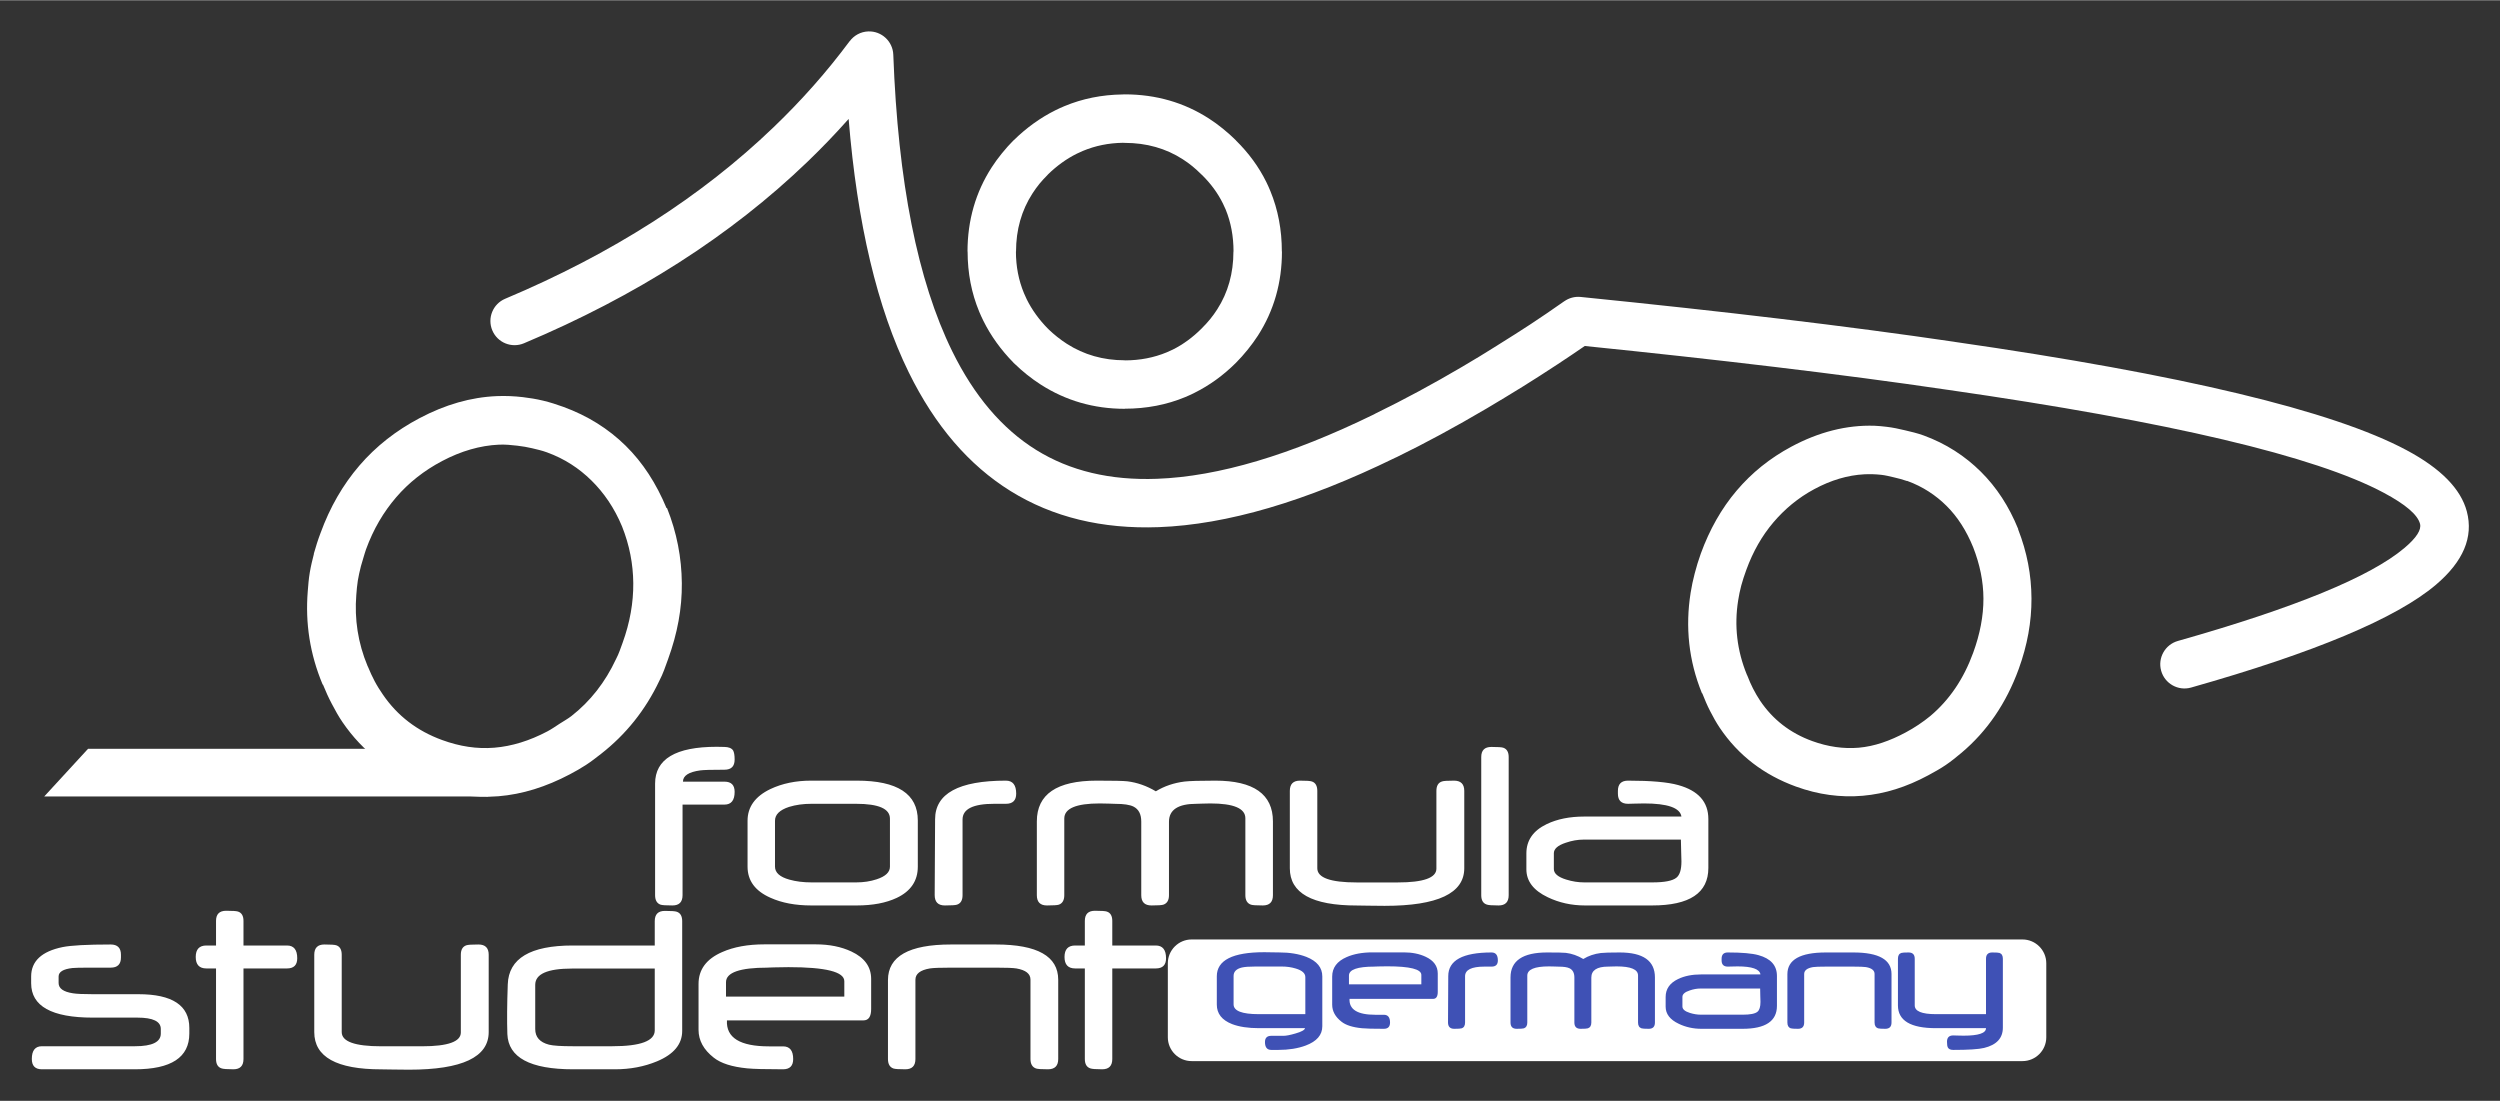 <?xml version="1.0" encoding="UTF-8" standalone="no"?>
<!DOCTYPE svg PUBLIC "-//W3C//DTD SVG 1.0//EN" "http://www.w3.org/TR/2001/REC-SVG-20010904/DTD/svg10.dtd">
<!-- Created with Inkscape (http://www.inkscape.org/) by Marsupilami -->
<svg xmlns:svg="http://www.w3.org/2000/svg" xmlns="http://www.w3.org/2000/svg" version="1.0" width="1024" height="451" viewBox="-1.905 -1.905 152.875 67.3" id="svg2836">
  <rect x="-1.905" y="-1.905" width="152.875" height="67.3" fill="#333333" stroke="none"/>
  <defs id="defs2838"/>
  <path d="M 70.961,62.966 L 121.771,62.966 C 122.571,62.966 123.225,62.312 123.225,61.512 L 123.225,56.983 C 123.225,56.183 122.571,55.528 121.771,55.528 L 70.961,55.528 C 70.161,55.528 69.508,56.183 69.508,56.983 L 69.508,61.512 C 69.508,62.312 70.161,62.966 70.961,62.966" id="path2597" style="fill:white;fill-opacity:1;fill-rule:evenodd;stroke:none"/>
  <path d="M 78.954,60.836 C 78.954,61.368 78.615,61.761 77.936,62.015 C 77.46,62.192 76.901,62.282 76.261,62.282 L 75.833,62.282 C 75.576,62.282 75.448,62.121 75.448,61.8 C 75.448,61.546 75.576,61.42 75.833,61.42 L 76.578,61.42 C 76.744,61.42 76.986,61.373 77.309,61.278 C 77.684,61.172 77.88,61.062 77.896,60.952 L 75.079,60.952 C 74.419,60.952 73.874,60.87 73.441,60.705 C 72.815,60.461 72.503,60.063 72.503,59.512 L 72.503,57.778 C 72.503,56.798 73.47,56.307 75.404,56.307 C 75.538,56.307 75.706,56.31 75.913,56.315 C 76.119,56.32 76.255,56.321 76.32,56.321 C 76.96,56.321 77.513,56.412 77.98,56.593 C 78.63,56.85 78.954,57.248 78.954,57.787 L 78.954,60.836 z M 77.916,60.095 L 77.916,57.832 C 77.916,57.597 77.723,57.423 77.331,57.305 C 77.063,57.223 76.78,57.183 76.486,57.183 L 74.864,57.183 C 74.484,57.183 74.209,57.203 74.041,57.242 C 73.7,57.323 73.529,57.496 73.529,57.758 L 73.529,59.497 C 73.529,59.896 74.04,60.095 75.059,60.095 L 77.916,60.095 z M 86.014,58.737 C 86.014,59.02 85.918,59.161 85.726,59.161 L 80.619,59.161 C 80.584,59.81 81.108,60.133 82.191,60.133 L 82.469,60.133 L 82.716,60.133 C 82.97,60.133 83.096,60.291 83.096,60.608 C 83.096,60.863 82.97,60.991 82.716,60.991 C 82.051,60.991 81.605,60.98 81.379,60.956 C 80.81,60.901 80.393,60.768 80.128,60.557 C 79.746,60.26 79.558,59.912 79.558,59.515 L 79.558,57.797 C 79.558,57.258 79.853,56.861 80.443,56.605 C 80.875,56.415 81.4,56.317 82.021,56.317 L 83.939,56.317 C 84.45,56.317 84.894,56.407 85.274,56.586 C 85.768,56.816 86.014,57.158 86.014,57.612 L 86.014,58.737 z M 85.01,58.271 L 85.01,57.696 C 85.01,57.345 84.314,57.17 82.92,57.17 C 82.75,57.17 82.57,57.173 82.383,57.178 C 82.196,57.185 82.115,57.188 82.138,57.188 C 81.103,57.188 80.584,57.37 80.584,57.733 L 80.584,58.271 L 85.01,58.271 z M 89.689,56.81 C 89.689,57.062 89.561,57.188 89.305,57.188 L 89.113,57.188 L 88.866,57.188 C 88.078,57.188 87.684,57.385 87.684,57.777 L 87.684,60.607 C 87.684,60.798 87.614,60.916 87.474,60.961 C 87.419,60.981 87.268,60.991 87.023,60.991 C 86.768,60.991 86.641,60.861 86.641,60.602 L 86.656,57.768 C 86.656,56.805 87.539,56.323 89.305,56.323 C 89.561,56.323 89.689,56.486 89.689,56.81 M 99.294,60.607 C 99.294,60.863 99.168,60.991 98.915,60.991 C 98.674,60.991 98.525,60.981 98.471,60.961 C 98.331,60.913 98.261,60.795 98.261,60.607 L 98.261,57.73 C 98.261,57.36 97.824,57.175 96.951,57.175 C 96.868,57.175 96.766,57.177 96.648,57.182 C 96.53,57.187 96.459,57.188 96.431,57.188 C 95.748,57.188 95.405,57.413 95.405,57.86 L 95.405,60.607 C 95.405,60.795 95.335,60.913 95.195,60.961 C 95.138,60.981 94.989,60.991 94.751,60.991 C 94.495,60.991 94.368,60.863 94.368,60.607 L 94.368,57.852 C 94.368,57.576 94.27,57.39 94.075,57.292 C 93.939,57.223 93.715,57.19 93.404,57.19 C 93.374,57.19 93.293,57.187 93.158,57.182 C 93.024,57.177 92.909,57.175 92.814,57.175 C 91.931,57.175 91.489,57.363 91.489,57.74 L 91.489,60.607 C 91.489,60.795 91.421,60.913 91.285,60.961 C 91.226,60.981 91.079,60.991 90.841,60.991 C 90.589,60.991 90.463,60.863 90.463,60.607 L 90.463,57.847 C 90.463,56.831 91.209,56.323 92.703,56.323 C 93.325,56.323 93.706,56.331 93.846,56.347 C 94.216,56.392 94.57,56.517 94.913,56.722 C 95.23,56.527 95.589,56.406 95.988,56.356 C 96.173,56.335 96.556,56.323 97.136,56.323 C 98.574,56.323 99.294,56.831 99.294,57.847 L 99.294,60.607 z M 106.755,59.588 C 106.755,60.523 106.054,60.991 104.651,60.991 L 102.139,60.991 C 101.636,60.991 101.171,60.888 100.748,60.683 C 100.214,60.431 99.949,60.082 99.949,59.638 L 99.949,59.043 C 99.949,58.556 100.203,58.191 100.709,57.948 C 101.1,57.76 101.566,57.666 102.109,57.666 L 105.748,57.666 C 105.696,57.338 105.23,57.175 104.349,57.175 C 104.254,57.175 104.14,57.177 104.001,57.182 C 103.865,57.187 103.782,57.188 103.752,57.188 C 103.498,57.188 103.371,57.062 103.371,56.81 L 103.371,56.707 C 103.371,56.451 103.498,56.323 103.75,56.323 C 104.611,56.323 105.237,56.377 105.63,56.488 C 106.38,56.697 106.755,57.118 106.755,57.758 L 106.755,59.588 z M 105.728,58.528 L 102.08,58.528 C 101.869,58.528 101.65,58.566 101.424,58.645 C 101.125,58.742 100.975,58.873 100.975,59.038 L 100.975,59.628 C 100.975,59.796 101.13,59.927 101.438,60.022 C 101.665,60.093 101.889,60.128 102.11,60.128 L 104.661,60.128 C 105.12,60.128 105.421,60.068 105.564,59.948 C 105.686,59.847 105.748,59.646 105.748,59.346 C 105.748,59.281 105.745,59.158 105.737,58.978 C 105.731,58.797 105.728,58.647 105.728,58.528 M 113.761,60.607 C 113.761,60.863 113.634,60.991 113.377,60.991 C 113.14,60.991 112.993,60.981 112.934,60.961 C 112.795,60.913 112.725,60.795 112.725,60.607 L 112.725,57.637 C 112.725,57.42 112.55,57.28 112.2,57.218 C 112.071,57.198 111.816,57.188 111.43,57.188 L 109.755,57.188 C 109.353,57.188 109.088,57.198 108.96,57.218 C 108.6,57.28 108.42,57.421 108.42,57.641 L 108.42,60.607 C 108.42,60.863 108.294,60.991 108.041,60.991 C 107.804,60.991 107.656,60.981 107.597,60.961 C 107.461,60.913 107.394,60.795 107.394,60.607 L 107.394,57.652 C 107.394,56.766 108.18,56.323 109.75,56.323 L 111.43,56.323 C 112.984,56.323 113.761,56.763 113.761,57.642 L 113.761,60.607 z M 120.57,60.92 C 120.57,61.561 120.188,61.975 119.422,62.161 C 119.088,62.242 118.46,62.282 117.537,62.282 C 117.375,62.282 117.266,62.236 117.211,62.141 C 117.171,62.072 117.154,61.953 117.154,61.78 C 117.154,61.525 117.281,61.396 117.537,61.396 C 117.547,61.396 117.625,61.398 117.771,61.403 C 117.918,61.408 118.049,61.411 118.165,61.411 C 119.081,61.411 119.539,61.258 119.539,60.952 L 116.47,60.952 C 114.926,60.952 114.154,60.488 114.154,59.56 L 114.154,56.707 C 114.154,56.516 114.222,56.397 114.359,56.352 C 114.416,56.332 114.564,56.323 114.802,56.323 C 115.055,56.323 115.181,56.451 115.181,56.707 L 115.181,59.56 C 115.181,59.917 115.611,60.095 116.47,60.095 L 119.539,60.095 L 119.539,56.707 C 119.539,56.451 119.666,56.323 119.922,56.323 C 120.16,56.323 120.308,56.332 120.366,56.352 C 120.502,56.401 120.57,56.518 120.57,56.707 L 120.57,60.92 z" id="path2599" style="fill:#3f51b5;fill-opacity:1;fill-rule:evenodd;stroke:none"/>
  <path d="M 9.672,61.285 C 9.672,62.738 8.564,63.467 6.344,63.467 L 0.66,63.467 C 0.247,63.467 0.041,63.257 0.041,62.836 C 0.041,62.317 0.247,62.057 0.66,62.057 L 6.353,62.057 C 7.404,62.057 7.928,61.798 7.928,61.285 L 7.928,61 C 7.928,60.538 7.45,60.307 6.496,60.307 L 3.765,60.307 C 1.255,60.307 0,59.606 0,58.207 L 0,57.791 C 0,56.86 0.639,56.258 1.919,55.995 C 2.434,55.89 3.415,55.835 4.864,55.835 C 5.281,55.835 5.491,56.045 5.491,56.462 L 5.491,56.631 C 5.491,57.043 5.281,57.251 4.864,57.251 L 3.654,57.251 C 3.033,57.251 2.655,57.258 2.524,57.275 C 1.961,57.337 1.679,57.511 1.679,57.791 L 1.679,58.191 C 1.679,58.52 1.968,58.728 2.546,58.818 C 2.766,58.856 3.174,58.875 3.774,58.875 L 6.559,58.875 C 8.634,58.875 9.672,59.562 9.672,60.937 L 9.672,61.285 z M 16.271,56.677 C 16.271,57.093 16.062,57.3 15.644,57.3 L 12.984,57.3 L 12.984,62.84 C 12.984,63.257 12.777,63.467 12.365,63.467 C 11.976,63.467 11.734,63.447 11.639,63.41 C 11.416,63.336 11.305,63.146 11.305,62.84 L 11.305,57.3 L 10.715,57.3 C 10.281,57.3 10.064,57.066 10.064,56.598 C 10.064,56.131 10.281,55.897 10.715,55.897 L 11.305,55.897 L 11.305,54.392 C 11.305,53.98 11.511,53.773 11.925,53.773 C 12.319,53.773 12.56,53.79 12.65,53.822 C 12.873,53.895 12.984,54.085 12.984,54.392 L 12.984,55.897 L 15.644,55.897 C 16.062,55.897 16.271,56.158 16.271,56.677 M 27.979,61.19 C 27.979,62.725 26.354,63.491 23.108,63.491 C 22.846,63.491 22.524,63.488 22.135,63.481 C 21.749,63.472 21.505,63.47 21.404,63.47 C 18.676,63.47 17.312,62.711 17.312,61.193 L 17.312,56.462 C 17.312,56.045 17.519,55.835 17.931,55.835 C 18.32,55.835 18.562,55.851 18.657,55.883 C 18.88,55.957 18.991,56.15 18.991,56.462 L 18.991,61.193 C 18.991,61.771 19.795,62.06 21.404,62.06 L 23.911,62.06 C 25.488,62.06 26.275,61.777 26.275,61.215 L 26.275,56.462 C 26.275,56.15 26.39,55.957 26.618,55.883 C 26.708,55.851 26.953,55.835 27.351,55.835 C 27.77,55.835 27.979,56.045 27.979,56.462 L 27.979,61.19 z M 39.811,61.12 C 39.811,61.932 39.298,62.551 38.268,62.981 C 37.491,63.303 36.638,63.467 35.704,63.467 L 33.141,63.467 C 30.514,63.467 29.174,62.747 29.12,61.31 C 29.093,60.508 29.101,59.495 29.145,58.27 C 29.199,56.688 30.523,55.897 33.116,55.897 L 38.133,55.897 L 38.133,54.408 C 38.133,53.99 38.339,53.781 38.751,53.781 C 39.135,53.781 39.374,53.797 39.469,53.83 C 39.698,53.903 39.811,54.096 39.811,54.408 L 39.811,61.12 z M 38.133,61.087 L 38.133,57.307 L 33.076,57.307 C 31.574,57.307 30.824,57.638 30.824,58.302 L 30.824,61.005 C 30.824,61.5 31.106,61.817 31.669,61.962 C 31.921,62.025 32.405,62.057 33.116,62.057 L 35.538,62.057 C 37.268,62.057 38.133,61.733 38.133,61.087 M 51.366,59.782 C 51.366,60.245 51.209,60.476 50.896,60.476 L 42.548,60.476 C 42.49,61.535 43.346,62.065 45.118,62.065 L 45.571,62.065 L 45.976,62.065 C 46.391,62.065 46.598,62.323 46.598,62.842 C 46.598,63.257 46.391,63.467 45.976,63.467 C 44.889,63.467 44.159,63.447 43.789,63.41 C 42.86,63.32 42.178,63.102 41.743,62.757 C 41.121,62.271 40.811,61.703 40.811,61.055 L 40.811,58.245 C 40.811,57.365 41.295,56.715 42.259,56.297 C 42.965,55.985 43.824,55.827 44.84,55.827 L 47.975,55.827 C 48.81,55.827 49.535,55.973 50.158,56.265 C 50.964,56.642 51.366,57.202 51.366,57.943 L 51.366,59.782 z M 49.725,59.02 L 49.725,58.08 C 49.725,57.506 48.588,57.221 46.31,57.221 C 46.03,57.221 45.736,57.226 45.43,57.235 C 45.125,57.245 44.993,57.251 45.03,57.251 C 43.338,57.251 42.49,57.547 42.49,58.142 L 42.49,59.02 L 49.725,59.02 z M 62.805,62.84 C 62.805,63.257 62.595,63.467 62.178,63.467 C 61.789,63.467 61.546,63.451 61.451,63.418 C 61.224,63.34 61.109,63.146 61.109,62.84 L 61.109,57.983 C 61.109,57.628 60.824,57.4 60.25,57.3 C 60.041,57.267 59.623,57.251 58.993,57.251 L 56.254,57.251 C 55.596,57.251 55.161,57.267 54.955,57.3 C 54.366,57.4 54.073,57.631 54.073,57.99 L 54.073,62.84 C 54.073,63.257 53.866,63.467 53.453,63.467 C 53.064,63.467 52.823,63.451 52.728,63.418 C 52.505,63.34 52.394,63.146 52.394,62.84 L 52.394,58.008 C 52.394,56.561 53.679,55.835 56.246,55.835 L 58.993,55.835 C 61.533,55.835 62.805,56.555 62.805,57.992 L 62.805,62.84 z M 69.399,56.677 C 69.399,57.093 69.189,57.3 68.771,57.3 L 66.111,57.3 L 66.111,62.84 C 66.111,63.257 65.905,63.467 65.491,63.467 C 65.103,63.467 64.861,63.447 64.766,63.41 C 64.544,63.336 64.433,63.146 64.433,62.84 L 64.433,57.3 L 63.843,57.3 C 63.408,57.3 63.19,57.066 63.19,56.598 C 63.19,56.131 63.408,55.897 63.843,55.897 L 64.433,55.897 L 64.433,54.392 C 64.433,53.98 64.639,53.773 65.051,53.773 C 65.445,53.773 65.688,53.79 65.776,53.822 C 66,53.895 66.111,54.085 66.111,54.392 L 66.111,55.897 L 68.771,55.897 C 69.189,55.897 69.399,56.158 69.399,56.677" id="path2601" style="fill:white;fill-opacity:1;fill-rule:evenodd;stroke:none"/>
  <path d="M 43.018,46.501 C 43.018,47.02 42.811,47.281 42.395,47.281 L 39.833,47.281 L 39.833,52.821 C 39.833,53.24 39.626,53.448 39.214,53.448 C 38.825,53.448 38.584,53.432 38.488,53.4 C 38.265,53.321 38.154,53.127 38.154,52.821 L 38.154,45.998 C 38.154,44.496 39.409,43.746 41.92,43.746 C 42.071,43.746 42.233,43.748 42.395,43.755 C 42.656,43.76 42.833,43.831 42.923,43.968 C 42.985,44.075 43.018,44.262 43.018,44.526 C 43.018,44.942 42.811,45.148 42.395,45.148 C 41.61,45.148 41.121,45.162 40.925,45.188 C 40.214,45.283 39.858,45.512 39.858,45.878 L 42.395,45.878 C 42.811,45.878 43.018,46.086 43.018,46.501 M 54.219,51.076 C 54.219,51.941 53.79,52.578 52.929,52.986 C 52.276,53.293 51.464,53.448 50.494,53.448 L 47.701,53.448 C 46.734,53.448 45.903,53.291 45.21,52.978 C 44.275,52.566 43.808,51.932 43.808,51.076 L 43.808,48.267 C 43.808,47.425 44.273,46.778 45.201,46.332 C 45.928,45.987 46.759,45.816 47.693,45.816 L 50.494,45.816 C 52.978,45.816 54.219,46.628 54.219,48.251 L 54.219,51.076 z M 52.515,51.076 L 52.515,48.14 C 52.515,47.533 51.825,47.232 50.445,47.232 L 47.715,47.232 C 47.213,47.232 46.756,47.295 46.345,47.422 C 45.773,47.61 45.486,47.89 45.486,48.267 L 45.486,51.076 C 45.486,51.441 45.78,51.707 46.37,51.87 C 46.764,51.981 47.215,52.038 47.723,52.038 L 50.454,52.038 C 50.899,52.038 51.318,51.976 51.704,51.848 C 52.244,51.671 52.515,51.416 52.515,51.076 M 60.235,46.612 C 60.235,47.026 60.025,47.232 59.606,47.232 L 59.291,47.232 L 58.89,47.232 C 57.599,47.232 56.955,47.552 56.955,48.193 L 56.955,52.821 C 56.955,53.133 56.841,53.326 56.613,53.4 C 56.523,53.432 56.276,53.448 55.874,53.448 C 55.458,53.448 55.251,53.236 55.251,52.812 L 55.276,48.18 C 55.276,46.605 56.719,45.816 59.606,45.816 C 60.025,45.816 60.235,46.082 60.235,46.612 M 75.935,52.821 C 75.935,53.24 75.729,53.448 75.316,53.448 C 74.923,53.448 74.68,53.432 74.591,53.4 C 74.363,53.321 74.249,53.127 74.249,52.821 L 74.249,48.117 C 74.249,47.512 73.534,47.21 72.108,47.21 C 71.969,47.21 71.804,47.213 71.61,47.221 C 71.418,47.23 71.3,47.232 71.258,47.232 C 70.138,47.232 69.578,47.598 69.578,48.33 L 69.578,52.821 C 69.578,53.127 69.464,53.321 69.235,53.4 C 69.14,53.432 68.899,53.448 68.51,53.448 C 68.091,53.448 67.883,53.24 67.883,52.821 L 67.883,48.316 C 67.883,47.865 67.723,47.561 67.405,47.401 C 67.181,47.29 66.815,47.235 66.306,47.235 C 66.258,47.235 66.125,47.23 65.905,47.221 C 65.685,47.213 65.498,47.21 65.343,47.21 C 63.9,47.21 63.176,47.517 63.176,48.133 L 63.176,52.821 C 63.176,53.127 63.065,53.321 62.843,53.4 C 62.748,53.432 62.506,53.448 62.118,53.448 C 61.704,53.448 61.498,53.24 61.498,52.821 L 61.498,48.308 C 61.498,46.648 62.718,45.816 65.16,45.816 C 66.179,45.816 66.801,45.83 67.03,45.857 C 67.635,45.931 68.214,46.135 68.774,46.468 C 69.293,46.151 69.88,45.952 70.531,45.871 C 70.834,45.836 71.461,45.816 72.409,45.816 C 74.759,45.816 75.935,46.648 75.935,48.308 L 75.935,52.821 z M 87.635,51.171 C 87.635,52.707 86.01,53.472 82.764,53.472 C 82.503,53.472 82.179,53.47 81.79,53.462 C 81.405,53.453 81.16,53.451 81.06,53.451 C 78.331,53.451 76.968,52.693 76.968,51.175 L 76.968,46.443 C 76.968,46.026 77.175,45.816 77.588,45.816 C 77.976,45.816 78.218,45.832 78.313,45.866 C 78.535,45.938 78.648,46.132 78.648,46.443 L 78.648,51.175 C 78.648,51.753 79.451,52.041 81.06,52.041 L 83.568,52.041 C 85.144,52.041 85.931,51.758 85.931,51.196 L 85.931,46.443 C 85.931,46.132 86.045,45.938 86.274,45.866 C 86.363,45.832 86.608,45.816 87.008,45.816 C 87.425,45.816 87.635,46.026 87.635,46.443 L 87.635,51.171 z M 90.351,52.821 C 90.351,53.24 90.145,53.448 89.733,53.448 C 89.338,53.448 89.096,53.43 89.006,53.391 C 88.784,53.318 88.673,53.127 88.673,52.821 L 88.673,44.373 C 88.673,43.961 88.879,43.755 89.293,43.755 C 89.686,43.755 89.928,43.771 90.018,43.803 C 90.24,43.877 90.351,44.067 90.351,44.373 L 90.351,52.821 z M 102.561,51.155 C 102.561,52.685 101.415,53.448 99.121,53.448 L 95.014,53.448 C 94.194,53.448 93.433,53.28 92.74,52.946 C 91.868,52.532 91.433,51.962 91.433,51.237 L 91.433,50.265 C 91.433,49.468 91.849,48.871 92.678,48.473 C 93.316,48.167 94.079,48.012 94.965,48.012 L 100.915,48.012 C 100.831,47.476 100.067,47.21 98.628,47.21 C 98.473,47.21 98.285,47.213 98.06,47.221 C 97.836,47.23 97.701,47.232 97.653,47.232 C 97.236,47.232 97.03,47.026 97.03,46.612 L 97.03,46.443 C 97.03,46.026 97.236,45.816 97.649,45.816 C 99.056,45.816 100.081,45.906 100.722,46.088 C 101.948,46.427 102.561,47.118 102.561,48.163 L 102.561,51.155 z M 100.882,49.422 L 94.919,49.422 C 94.574,49.422 94.215,49.485 93.845,49.612 C 93.356,49.772 93.113,49.987 93.113,50.256 L 93.113,51.221 C 93.113,51.495 93.365,51.71 93.868,51.865 C 94.24,51.981 94.606,52.038 94.968,52.038 L 99.138,52.038 C 99.888,52.038 100.38,51.941 100.614,51.745 C 100.815,51.58 100.915,51.251 100.915,50.758 C 100.915,50.652 100.91,50.451 100.899,50.158 C 100.888,49.862 100.882,49.617 100.882,49.422" id="path2603" style="fill:white;fill-opacity:1;fill-rule:evenodd;stroke:none"/>
  <path d="M 3.478,43.87 L 27.945,43.87 L 27.945,46.782 L 0.801,46.782 L 3.478,43.87 z" id="path2605" style="fill:white;fill-opacity:1;fill-rule:evenodd;stroke:none"/>
  <path d="M 28.476,22.302 C 26.887,22.368 25.32,22.822 23.758,23.646 C 22.315,24.407 21.083,25.372 20.07,26.552 C 19.065,27.722 18.273,29.091 17.695,30.677 C 17.62,30.885 17.542,31.085 17.476,31.302 C 17.374,31.635 17.324,31.806 17.289,31.927 C 17.285,31.941 17.293,31.945 17.289,31.958 C 17.198,32.316 17.105,32.688 17.039,33.083 C 16.973,33.472 16.942,33.876 16.914,34.24 C 16.758,36.181 17.045,38.071 17.82,39.927 C 17.826,39.94 17.845,39.946 17.851,39.958 C 18.014,40.361 18.19,40.751 18.383,41.115 C 18.587,41.505 18.8,41.891 19.039,42.24 C 20.288,44.067 21.972,45.341 24.101,46.115 C 25.59,46.657 27.093,46.891 28.57,46.771 C 30.04,46.651 31.486,46.196 32.945,45.427 C 33.289,45.246 33.6,45.067 33.914,44.865 C 34.22,44.667 34.541,44.42 34.851,44.177 C 36.359,42.998 37.559,41.512 38.414,39.708 C 38.643,39.277 38.792,38.815 38.945,38.396 C 39.52,36.817 39.804,35.283 39.789,33.74 C 39.775,32.186 39.483,30.647 38.883,29.146 C 38.88,29.141 38.854,29.151 38.851,29.146 C 38.225,27.641 37.403,26.367 36.351,25.333 C 35.29,24.291 34.025,23.5 32.539,22.958 C 32.143,22.815 31.745,22.685 31.32,22.583 C 30.886,22.478 30.463,22.411 30.07,22.365 C 29.538,22.303 29.006,22.28 28.476,22.302 z M 112.726,24.115 C 111.021,24.058 109.307,24.496 107.632,25.396 C 106.312,26.105 105.219,26.988 104.289,28.083 C 103.368,29.166 102.635,30.461 102.101,31.927 C 101.956,32.325 101.833,32.738 101.726,33.146 C 101.621,33.547 101.54,33.932 101.476,34.333 C 101.146,36.422 101.358,38.476 102.164,40.458 C 102.169,40.471 102.19,40.477 102.195,40.49 C 102.339,40.853 102.487,41.211 102.664,41.552 C 102.847,41.906 103.036,42.255 103.257,42.583 C 104.397,44.278 105.964,45.467 107.914,46.177 C 109.281,46.675 110.649,46.858 112.007,46.74 C 113.355,46.622 114.669,46.21 116.007,45.49 C 116.379,45.29 116.745,45.085 117.07,44.865 C 117.4,44.642 117.722,44.381 118.039,44.115 C 119.61,42.791 120.775,41.087 121.539,38.99 C 122.069,37.531 122.326,36.102 122.32,34.677 C 122.314,33.24 122.047,31.84 121.507,30.458 C 121.505,30.452 121.509,30.433 121.507,30.427 C 120.942,29.037 120.188,27.882 119.226,26.927 C 118.256,25.963 117.089,25.205 115.726,24.708 C 115.334,24.566 114.959,24.481 114.601,24.396 C 114.234,24.307 113.84,24.222 113.445,24.177 C 113.201,24.15 112.97,24.123 112.726,24.115 z M 28.601,25.271 C 28.984,25.254 29.345,25.289 29.726,25.333 C 30.044,25.371 30.355,25.423 30.633,25.49 C 30.92,25.56 31.224,25.625 31.539,25.74 C 32.619,26.132 33.505,26.718 34.258,27.458 C 35.019,28.206 35.659,29.132 36.133,30.271 C 36.593,31.427 36.809,32.575 36.82,33.74 C 36.83,34.921 36.619,36.146 36.164,37.396 C 36.049,37.713 35.93,38.066 35.789,38.333 C 35.779,38.353 35.768,38.375 35.758,38.396 C 35.103,39.798 34.194,40.961 33.039,41.865 C 32.828,42.03 32.576,42.168 32.32,42.333 C 32.07,42.495 31.83,42.665 31.57,42.802 C 30.476,43.38 29.385,43.716 28.32,43.802 C 27.26,43.888 26.209,43.726 25.133,43.333 C 23.604,42.777 22.396,41.852 21.508,40.552 C 21.331,40.293 21.159,40.027 21.008,39.74 C 20.861,39.461 20.724,39.167 20.601,38.865 C 20.593,38.841 20.58,38.826 20.57,38.802 C 19.983,37.393 19.764,35.935 19.883,34.458 C 19.907,34.158 19.93,33.865 19.976,33.583 C 20.023,33.311 20.082,33.025 20.164,32.708 C 20.233,32.468 20.304,32.231 20.32,32.177 C 20.373,32.005 20.419,31.837 20.476,31.677 C 20.929,30.433 21.548,29.388 22.32,28.49 C 23.083,27.601 24.023,26.856 25.133,26.271 C 26.287,25.662 27.453,25.323 28.601,25.271 z M 112.101,27.083 C 112.44,27.066 112.796,27.077 113.132,27.115 C 113.38,27.142 113.639,27.206 113.914,27.271 C 114.198,27.338 114.446,27.4 114.695,27.49 L 114.726,27.49 C 115.677,27.836 116.471,28.363 117.132,29.021 C 117.801,29.686 118.341,30.53 118.757,31.552 C 119.162,32.596 119.378,33.627 119.382,34.677 C 119.386,35.745 119.171,36.855 118.757,37.99 C 118.176,39.59 117.306,40.876 116.132,41.865 C 115.915,42.048 115.671,42.221 115.414,42.396 C 115.154,42.572 114.899,42.721 114.632,42.865 C 113.659,43.388 112.705,43.72 111.757,43.802 C 110.823,43.883 109.861,43.741 108.914,43.396 C 107.565,42.906 106.504,42.083 105.726,40.927 C 105.574,40.702 105.425,40.441 105.289,40.177 C 105.161,39.932 105.056,39.676 104.945,39.396 C 104.938,39.375 104.922,39.355 104.914,39.333 C 104.31,37.852 104.139,36.342 104.382,34.802 C 104.43,34.497 104.489,34.207 104.57,33.896 C 104.65,33.59 104.766,33.248 104.882,32.927 C 105.293,31.8 105.843,30.84 106.539,30.021 C 107.224,29.216 108.046,28.523 109.039,27.99 C 110.066,27.437 111.086,27.136 112.101,27.083 z" id="path2607" style="fill:white;fill-opacity:1;fill-rule:nonzero;stroke:none"/>
  <path d="M 132.075,40.125 C 131.289,40.345 130.471,39.886 130.25,39.098 C 130.03,38.311 130.489,37.495 131.276,37.273 C 138.426,35.248 143.046,33.351 145.134,31.582 C 145.861,30.966 146.176,30.475 146.079,30.11 C 145.934,29.556 145.194,28.923 143.861,28.212 C 139.667,25.972 130.779,23.872 117.194,21.916 L 117.188,21.915 L 117.188,21.916 C 113.942,21.437 110.418,20.972 106.621,20.518 C 102.881,20.07 99.011,19.645 95.004,19.237 C 94.476,19.601 93.911,19.98 93.318,20.371 C 92.523,20.893 91.836,21.332 91.233,21.707 L 91.233,21.707 C 91.218,21.717 91.203,21.726 91.186,21.736 L 91.186,21.736 L 91.186,21.737 L 91.185,21.737 C 90.983,21.863 90.624,22.082 90.109,22.395 C 89.694,22.647 89.324,22.868 89,23.06 C 87.076,24.193 85.246,25.183 83.511,26.028 C 83.474,26.047 83.436,26.063 83.399,26.078 C 77.934,28.748 73.118,30.161 68.953,30.315 C 65.486,30.442 62.468,29.707 59.895,28.11 C 57.341,26.525 55.265,24.105 53.666,20.851 C 51.739,16.923 50.513,11.757 49.989,5.353 C 49.175,6.27 48.33,7.148 47.454,7.99 C 42.779,12.483 37.006,16.181 30.135,19.071 C 29.383,19.388 28.516,19.036 28.2,18.283 C 27.883,17.531 28.235,16.665 28.988,16.348 C 35.515,13.602 40.988,10.101 45.403,5.857 C 46.268,5.026 47.084,4.177 47.851,3.308 C 48.603,2.46 49.338,1.553 50.055,0.592 L 50.058,0.595 C 50.316,0.248 50.725,0.017 51.191,0.001 C 52.006,-0.028 52.691,0.611 52.72,1.426 C 53.008,9.208 54.208,15.25 56.32,19.552 C 57.664,22.288 59.378,24.302 61.459,25.595 C 63.523,26.876 65.986,27.465 68.849,27.358 C 72.596,27.221 77.015,25.908 82.103,23.423 C 82.138,23.402 82.175,23.382 82.213,23.363 C 83.946,22.518 85.711,21.567 87.505,20.51 C 87.905,20.275 88.263,20.061 88.58,19.868 C 88.75,19.765 89.095,19.551 89.616,19.226 C 89.648,19.203 89.68,19.183 89.715,19.163 L 89.715,19.163 L 89.715,19.163 C 90.448,18.707 91.116,18.282 91.695,17.902 C 92.311,17.497 92.993,17.033 93.754,16.498 L 93.755,16.5 C 94.035,16.303 94.384,16.202 94.751,16.238 C 99.194,16.687 103.272,17.131 106.969,17.575 C 110.775,18.03 114.326,18.498 117.616,18.983 L 117.616,18.985 C 131.532,20.988 140.745,23.197 145.252,25.605 C 147.347,26.723 148.577,27.975 148.942,29.356 C 149.356,30.925 148.724,32.42 147.046,33.842 C 144.632,35.887 139.643,37.982 132.075,40.125" id="path2611" style="fill:white;fill-opacity:1;fill-rule:nonzero;stroke:none"/>
  <path d="M 66.871,6.817 L 66.871,6.817 C 66.831,6.817 66.791,6.815 66.753,6.812 C 65.886,6.826 65.076,6.991 64.326,7.303 C 64.191,7.36 64.066,7.416 63.951,7.473 C 63.314,7.788 62.719,8.218 62.166,8.758 L 62.169,8.761 L 62.169,8.761 C 61.965,8.965 61.794,9.152 61.654,9.323 C 61.505,9.507 61.364,9.703 61.229,9.912 C 60.565,10.94 60.225,12.127 60.225,13.463 L 60.225,13.463 L 60.219,13.463 C 60.219,14.375 60.385,15.225 60.711,16.008 C 60.768,16.145 60.824,16.27 60.881,16.385 C 61.196,17.021 61.626,17.617 62.166,18.17 L 62.169,18.167 L 62.169,18.167 C 62.19,18.187 62.209,18.208 62.228,18.23 C 62.391,18.386 62.561,18.535 62.738,18.676 C 62.928,18.828 63.128,18.972 63.338,19.107 C 64.374,19.77 65.555,20.111 66.871,20.111 L 66.873,20.111 L 66.873,20.117 C 67.799,20.117 68.655,19.951 69.44,19.625 C 69.574,19.568 69.699,19.512 69.815,19.455 C 70.44,19.143 71.028,18.713 71.575,18.167 L 71.575,18.166 C 71.783,17.958 71.956,17.768 72.099,17.592 C 72.249,17.407 72.393,17.208 72.528,16.997 C 73.191,15.965 73.519,14.783 73.519,13.463 L 73.519,13.463 L 73.525,13.463 C 73.525,12.53 73.365,11.671 73.044,10.89 C 72.998,10.776 72.941,10.653 72.875,10.521 C 72.564,9.89 72.135,9.305 71.586,8.767 C 71.584,8.763 71.58,8.761 71.578,8.758 L 71.575,8.761 L 71.575,8.761 C 71.371,8.557 71.183,8.386 71.011,8.246 C 70.828,8.097 70.633,7.955 70.424,7.821 C 69.396,7.157 68.209,6.817 66.871,6.817 M 66.871,3.85 L 66.871,3.85 C 68.786,3.85 70.509,4.352 72.024,5.33 C 72.31,5.513 72.594,5.721 72.878,5.951 C 73.173,6.191 73.438,6.428 73.673,6.663 L 73.673,6.663 L 73.67,6.666 C 74.453,7.437 75.073,8.286 75.53,9.211 C 75.614,9.382 75.698,9.567 75.779,9.766 C 76.248,10.905 76.48,12.138 76.48,13.463 L 76.486,13.463 L 76.486,13.463 C 76.486,15.353 76.001,17.068 75.02,18.597 C 74.835,18.883 74.626,19.171 74.394,19.458 C 74.153,19.756 73.913,20.025 73.673,20.265 L 73.673,20.265 C 72.908,21.028 72.058,21.645 71.124,22.108 C 70.936,22.202 70.753,22.286 70.575,22.36 C 69.44,22.832 68.204,23.072 66.873,23.072 L 66.873,23.078 L 66.871,23.078 C 64.98,23.078 63.264,22.576 61.739,21.598 C 61.45,21.413 61.165,21.208 60.883,20.982 C 60.64,20.787 60.403,20.578 60.169,20.353 C 60.135,20.325 60.103,20.296 60.071,20.265 L 60.071,20.265 L 60.074,20.261 C 60.071,20.258 60.069,20.256 60.065,20.252 C 59.299,19.471 58.684,18.617 58.226,17.693 C 58.134,17.505 58.05,17.322 57.976,17.145 C 57.504,16.01 57.264,14.781 57.264,13.463 L 57.258,13.463 L 57.258,13.463 C 57.258,11.548 57.76,9.827 58.738,8.312 C 58.923,8.026 59.129,7.741 59.36,7.458 C 59.599,7.163 59.836,6.898 60.071,6.663 L 60.071,6.663 L 60.074,6.666 C 60.078,6.663 60.08,6.66 60.083,6.657 C 60.864,5.891 61.718,5.276 62.641,4.818 C 62.83,4.725 63.014,4.641 63.191,4.568 C 64.285,4.113 65.466,3.873 66.73,3.856 C 66.776,3.852 66.824,3.85 66.871,3.85" id="path2613" style="fill:white;fill-opacity:1;fill-rule:nonzero;stroke:none"/>
</svg>
<!-- version: 20090314, original size: 149.06523 63.490932, border: 3% -->